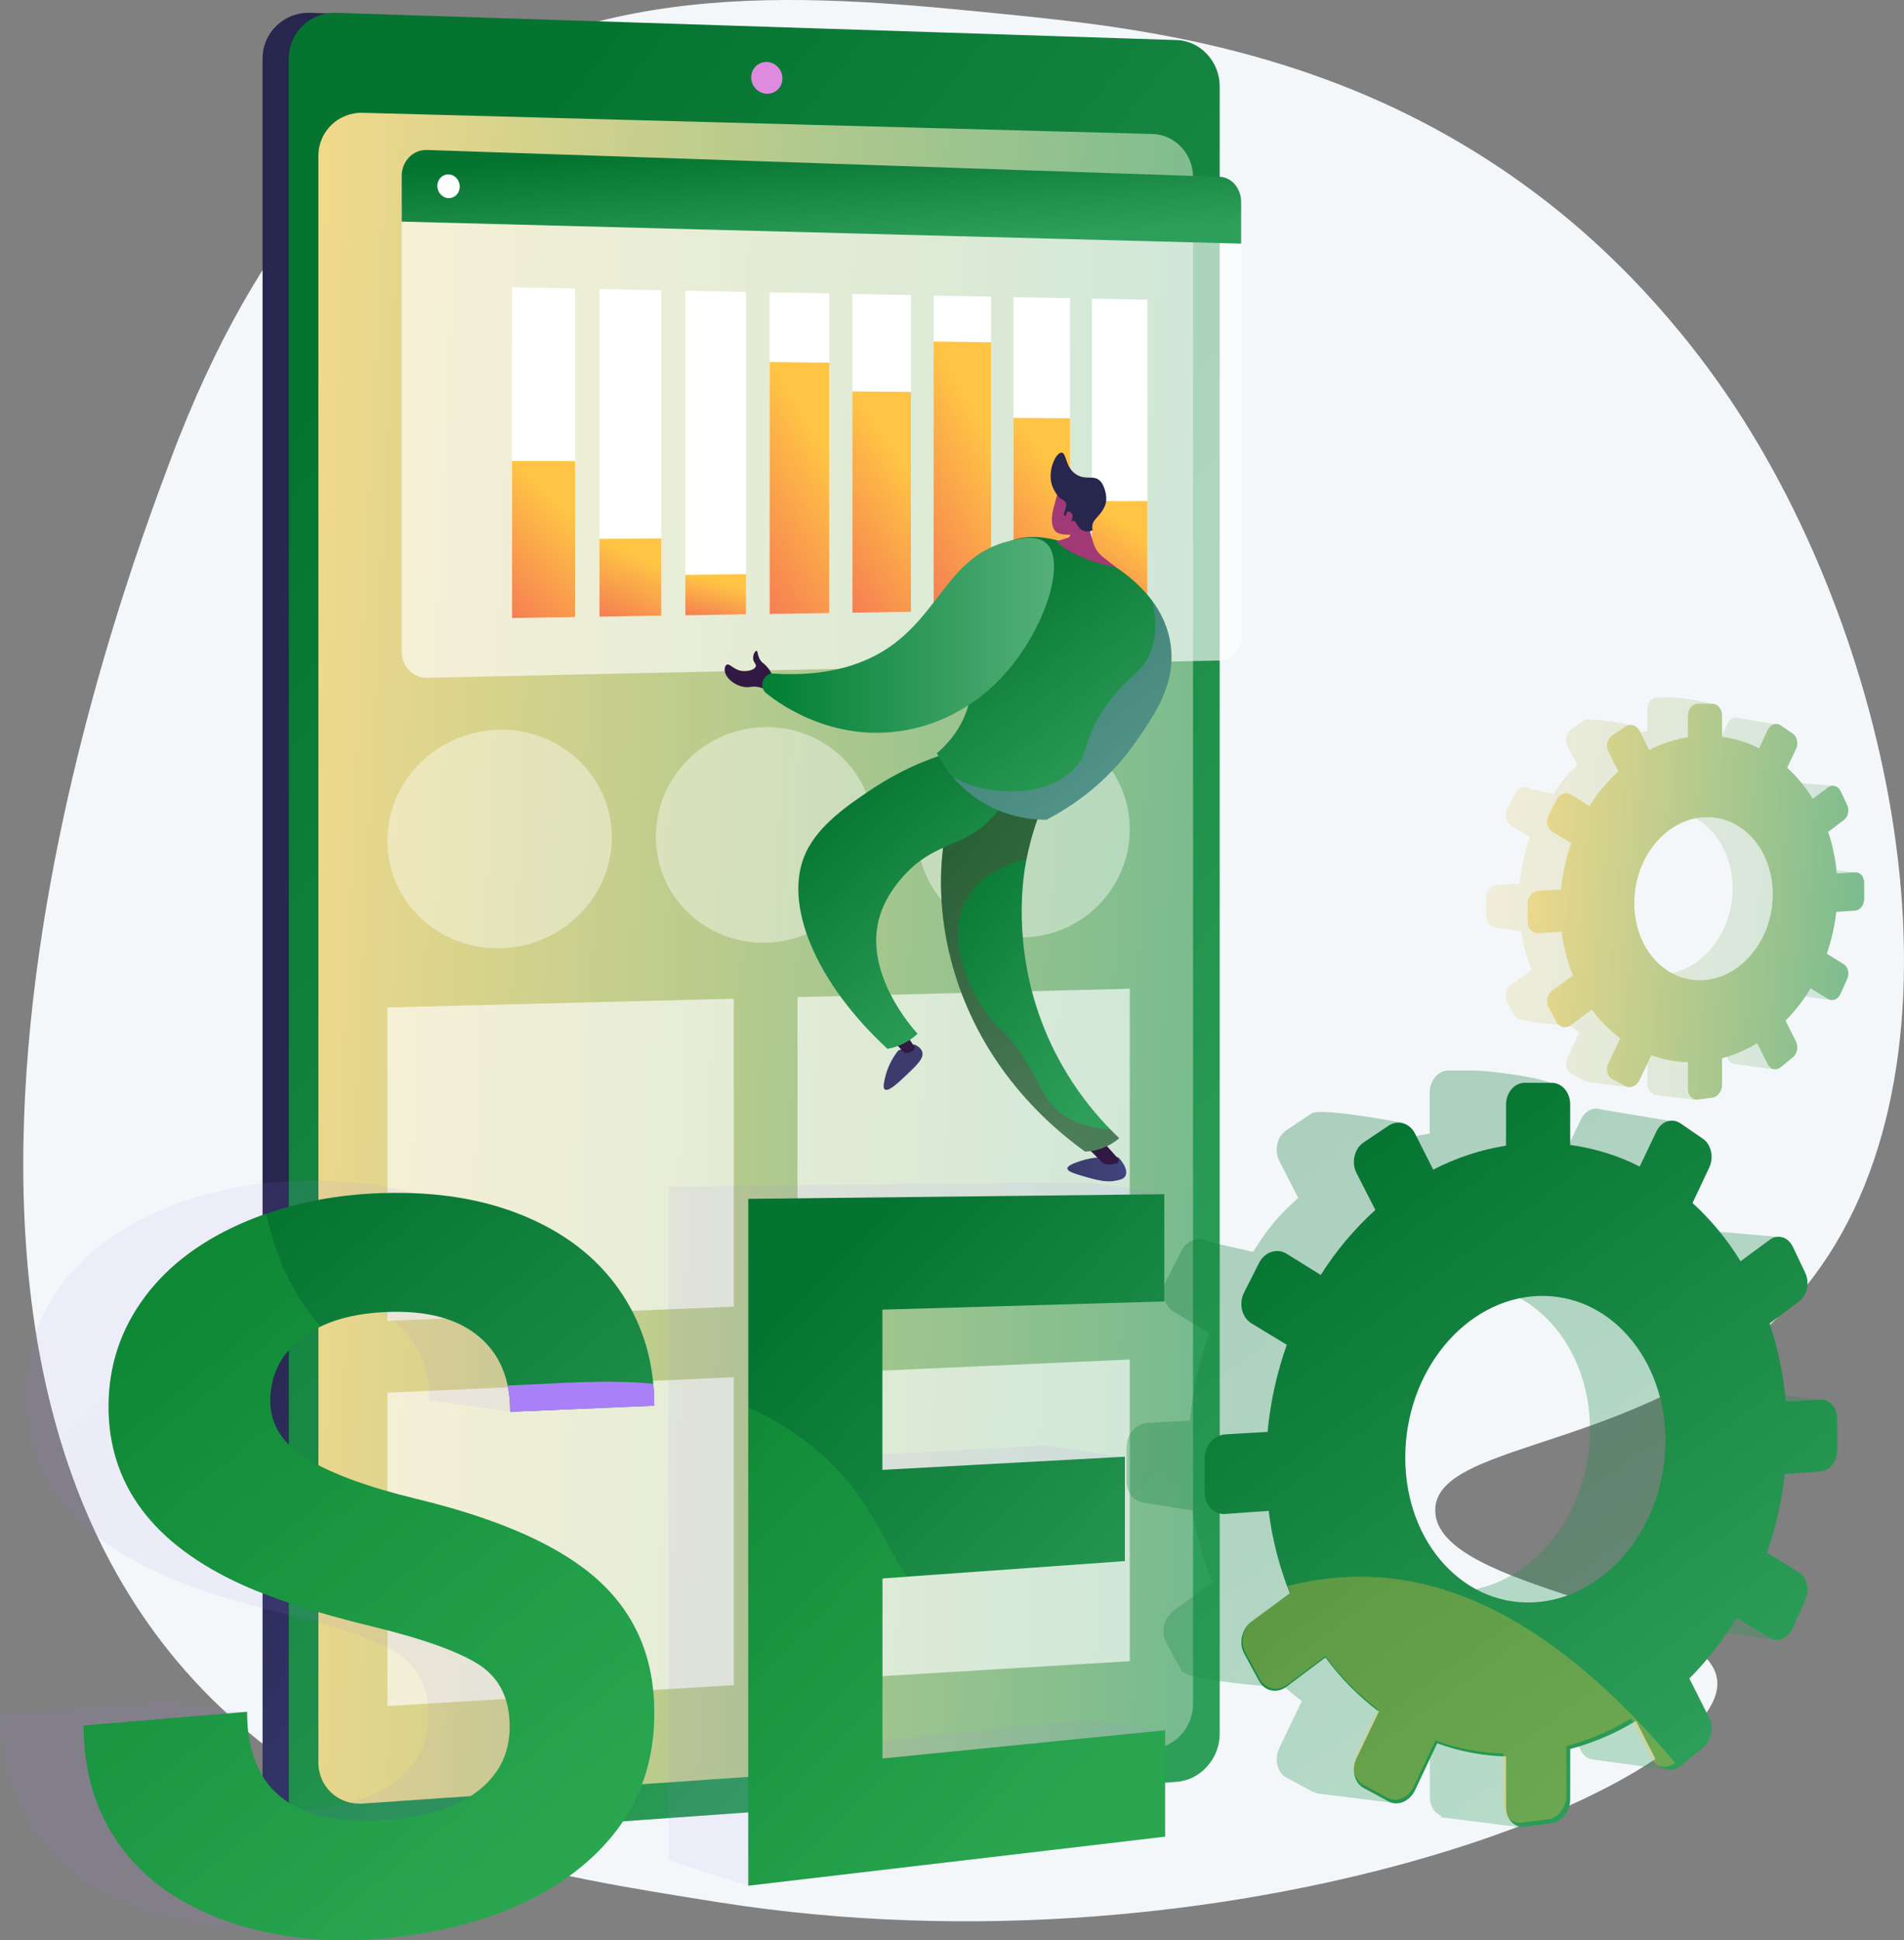 <svg fill="none" height="165" viewBox="0 0 162 165" width="162" xmlns="http://www.w3.org/2000/svg" xmlns:xlink="http://www.w3.org/1999/xlink"><rect x="0" y="0" width="162" height="165" fill="#808080" stroke="none"/><linearGradient id="a" gradientUnits="userSpaceOnUse" x1="116.767" x2="49.258" y1="127.799" y2="70.762"><stop offset="0" stop-color="#444b8c"/><stop offset="1" stop-color="#26264f"/></linearGradient><linearGradient id="b"><stop offset="0" stop-color="#067431"/><stop offset="1" stop-color="#2e9f5a"/></linearGradient><linearGradient id="c" gradientUnits="userSpaceOnUse" x1="43.014" x2="132.904" xlink:href="#b" y1="13.137" y2="85.521"/><linearGradient id="d"><stop offset="0" stop-color="#f8db8b"/><stop offset="1" stop-color="#68b790"/></linearGradient><linearGradient id="e" gradientUnits="userSpaceOnUse" x1="18.985" x2="113.824" xlink:href="#d" y1="77.314" y2="81.698"/><linearGradient id="f" gradientUnits="userSpaceOnUse" x1="109.689" x2="145.159" xlink:href="#b" y1="96.022" y2="147.846"/><linearGradient id="g" gradientUnits="userSpaceOnUse" x1="115.029" x2="150.866" xlink:href="#b" y1="96.984" y2="145.196"/><linearGradient id="h"><stop offset="0" stop-color="#aa80f9"/><stop offset="1" stop-color="#6165d7"/></linearGradient><linearGradient id="i" gradientUnits="userSpaceOnUse" x1="-13.789" x2="190.231" xlink:href="#h" y1="96.622" y2="283.301"/><linearGradient id="j" gradientUnits="userSpaceOnUse" x1="30825.4" x2="204423" xlink:href="#h" y1="97915.1" y2="211296"/><linearGradient id="k" gradientUnits="userSpaceOnUse" x1="18.425" x2="55.357" xlink:href="#b" y1="106.365" y2="150.979"/><linearGradient id="l" gradientUnits="userSpaceOnUse" x1="71.924" x2="106.667" xlink:href="#b" y1="106.111" y2="139.249"/><linearGradient id="m"><stop offset="0" stop-color="#ffc444"/><stop offset="1" stop-color="#f36f56"/></linearGradient><linearGradient id="n" gradientUnits="userSpaceOnUse" x1="58173.6" x2="110562" xlink:href="#m" y1="40758.6" y2="125856"/><linearGradient id="o"><stop offset=".01" stop-color="#baf09f"/><stop offset=".25" stop-color="#baf09f"/><stop offset=".71" stop-color="#20b63b"/><stop offset="1" stop-color="#20b63b"/></linearGradient><linearGradient id="p" gradientUnits="userSpaceOnUse" x1="-298535" x2="-297307" xlink:href="#o" y1="3071.44" y2="5299.53"/><linearGradient id="q" gradientUnits="userSpaceOnUse" x1="3340.24" x2="6657.28" xlink:href="#h" y1="3909.97" y2="18856.8"/><linearGradient id="r" gradientUnits="userSpaceOnUse" x1="-218020" x2="-217258" xlink:href="#o" y1="2073.57" y2="3607.42"/><linearGradient id="s" gradientUnits="userSpaceOnUse" x1="122.993" x2="163.105" xlink:href="#d" y1="75.425" y2="78.735"/><linearGradient id="t" gradientUnits="userSpaceOnUse" x1="126.853" x2="163.221" xlink:href="#d" y1="75.702" y2="78.465"/><linearGradient id="u" gradientUnits="userSpaceOnUse" x1="50.808" x2="51.469" xlink:href="#b" y1="13.369" y2="22.749"/><linearGradient id="v" gradientUnits="userSpaceOnUse" x1="47.734" x2="39.52" xlink:href="#m" y1="43.056" y2="51.545"/><linearGradient id="w" gradientUnits="userSpaceOnUse" x1="55.1" x2="51.859" xlink:href="#m" y1="47.708" y2="54.306"/><linearGradient id="x" gradientUnits="userSpaceOnUse" x1="62.33" x2="61.27" xlink:href="#m" y1="49.839" y2="53.866"/><linearGradient id="y" gradientUnits="userSpaceOnUse" x1="69.428" x2="57.708" xlink:href="#m" y1="36.965" y2="44.107"/><linearGradient id="z" gradientUnits="userSpaceOnUse" x1="76.399" x2="65.619" xlink:href="#m" y1="38.711" y2="46.055"/><linearGradient id="A" gradientUnits="userSpaceOnUse" x1="83.245" x2="71.329" xlink:href="#m" y1="35.659" y2="42.196"/><linearGradient id="B" gradientUnits="userSpaceOnUse" x1="89.97" x2="80.284" xlink:href="#m" y1="40.253" y2="47.58"/><linearGradient id="C" gradientUnits="userSpaceOnUse" x1="96.576" x2="91.143" xlink:href="#m" y1="45.255" y2="52.45"/><linearGradient id="D"><stop offset="0" stop-color="#40447e"/><stop offset="1" stop-color="#3c3b6b"/></linearGradient><linearGradient id="E" gradientUnits="userSpaceOnUse" x1="95.823" x2="90.818" xlink:href="#D" y1="99.44" y2="99.44"/><linearGradient id="F" gradientUnits="userSpaceOnUse" x1="-7381.75" x2="-7186.63" xlink:href="#D" y1="7610.41" y2="7610.41"/><linearGradient id="G"><stop offset="0" stop-color="#311944"/><stop offset="1" stop-color="#a03976"/></linearGradient><linearGradient id="H" gradientUnits="userSpaceOnUse" x1="93.38" x2="91.535" xlink:href="#G" y1="99.195" y2="102.979"/><linearGradient id="I" gradientUnits="userSpaceOnUse" x1="-3816.78" x2="-3887.38" xlink:href="#G" y1="2974.22" y2="3325.6"/><linearGradient id="J" gradientUnits="userSpaceOnUse" x1="83.592" x2="102.14" xlink:href="#b" y1="67.53" y2="81.029"/><linearGradient id="K" gradientUnits="userSpaceOnUse" x1="76.614" x2="89.567" y1="93.716" y2="80.888"><stop offset="0" stop-color="#ab316d"/><stop offset="1" stop-color="#792d3d"/></linearGradient><linearGradient id="L" gradientUnits="userSpaceOnUse" x1="72.152" x2="87.18" xlink:href="#b" y1="65.601" y2="82.464"/><linearGradient id="M" gradientUnits="userSpaceOnUse" x1="84.362" x2="98.068" xlink:href="#b" y1="47.531" y2="65.532"/><linearGradient id="N" gradientUnits="userSpaceOnUse" x1="-7882.89" x2="-8008.69" xlink:href="#G" y1="4622.26" y2="4466.61"/><linearGradient id="O" gradientUnits="userSpaceOnUse" x1="64.86" x2="89.681" y1="54.03" y2="54.03"><stop offset="0" stop-color="#007e33"/><stop offset="1" stop-color="#55b079"/></linearGradient><linearGradient id="P" gradientUnits="userSpaceOnUse" x1="44058.4" x2="46405.7" xlink:href="#h" y1="21016.5" y2="28270.7"/><linearGradient id="Q" gradientUnits="userSpaceOnUse" x1="-12715.8" x2="-12386" xlink:href="#G" y1="4721.76" y2="3999.45"/><linearGradient id="R" gradientUnits="userSpaceOnUse" x1="-8486.55" x2="-8017.99" xlink:href="#G" y1="5231.54" y2="4616.27"/><linearGradient id="S" gradientUnits="userSpaceOnUse" x1="-1468.09" x2="-1360.55" xlink:href="#G" y1="1196.12" y2="1080.35"/><clipPath id="T"><path d="m0 0h162v165h-162z"/></clipPath><g clip-path="url(#T)"><path d="m152.916 110.279c-11.557 13.241-30.845 11.935-30.802 18.176.047 6.892 23.562 8.053 24.001 14.54.595 8.79-41.29 25.694-85.014 18.772-15.064-2.385-29.327-4.688-41.631-15.912-33.721-30.758-9.027-95.869-5.002-106.646 7.955-21.3 17.805-28.167 20.854-30.308 15.859-11.138 34.108-9.308 50.404-7.674 12.339 1.237 30.817 3.343 47.685 17.386 2.877 2.395 9.222 8.086 14.94 17.115 13.892 21.935 20.033 56.83 4.565 74.551z" fill="#f4f7fa"/><path d="m101.63 7.34v140.199c0 2.096-1.776 2.615-3.792 2.758l-70.356 6.339-1.085.077c-2.229.159-4.057-1.522-4.057-3.735v-147.995c0-2.213 1.828-3.966 4.057-3.892l1.472.048 70.596 5.439c2.015.062 3.165-1.335 3.165.762z" fill="url(#a)"/><path d="m103.778 7.337v140.122c0 2.096-1.643 3.926-3.657 4.07l-71.494 5.099c-2.227.159-4.053-1.52-4.053-3.733v-147.914c0-2.21 1.826-3.963 4.053-3.89l71.494 2.317c2.014.063 3.657 1.833 3.657 3.929z" fill="url(#c)"/><path d="m101.508 15.047v129.881c0 1.958-1.537 3.665-3.423 3.796l-67.225 4.655c-2.07.143-3.768-1.425-3.768-3.484v-136.657c0-2.059 1.698-3.699 3.768-3.644l67.225 1.801c1.886.052 3.423 1.695 3.423 3.652z" fill="url(#e)"/><path d="m66.574 6.662c.002.175-.032.349-.098.51-.066.162-.165.308-.288.431s-.271.218-.433.282c-.162.064-.334.094-.508.088-.356-.013-.694-.165-.942-.425-.248-.259-.387-.605-.387-.965-.002-.175.032-.349.098-.511.067-.162.165-.309.289-.431.124-.123.272-.218.433-.282.162-.063.335-.093.508-.088.356.014.693.167.94.426s.386.604.387.964z" fill="#de8bdf"/><g fill="#fff"><path d="m62.432 111.12-29.468 1.209v-26.652l29.468-.744z" opacity=".64"/><path d="m96.126 109.737-28.274 1.16v-26.101l28.274-.714z" opacity=".64"/><path d="m62.432 143.306-29.468 1.781v-26.652l29.468-1.315z" opacity=".64"/><path d="m96.126 141.271-28.274 1.708v-26.101l28.274-1.263z" opacity=".64"/><g opacity=".64"><path d="m52.056 71.203c0 5.104-4.237 9.33-9.492 9.439-5.289.113-9.601-3.984-9.601-9.146 0-5.162 4.312-9.389 9.601-9.441 5.255-.052 9.492 4.044 9.492 9.148z" opacity=".64"/><path d="m74.385 70.859c0 5.036-4.124 9.204-9.239 9.311-5.147.107-9.344-3.933-9.344-9.025 0-5.092 4.196-9.262 9.344-9.312 5.115-.05 9.239 3.991 9.239 9.027z" opacity=".64"/><path d="m96.127 70.525c0 4.969-4.016 9.081-8.997 9.185-5.012.105-9.097-3.883-9.097-8.908 0-5.024 4.085-9.137 9.097-9.186 4.981-.049 8.997 3.939 8.997 8.909z" opacity=".64"/></g></g><path d="m146.181 137.538 1.059-2.356c.397-.883.161-1.943-.528-2.371l-2.742-1.699c.756-2.168 1.268-4.415 1.525-6.699l3.061-.216c.79-.057 1.427-.889 1.427-1.861v-2.584c0-.972-.637-1.723-1.427-1.677l-2.981.17c-.195-2.269-.659-4.507-1.383-6.664l2.52-1.887c.081-.061.156-.129.225-.204l.322.846 4.141-5.142-5.407-.466c-.105-.145-.239-.267-.392-.36-.154-.092-.324-.152-.501-.177-.321-.035-.643.055-.901.251l-2.49 1.828c-1.131-1.845-2.515-3.52-4.11-4.973l.188-.397 3.806.785.483-6.362-5.78-.963c-.665-.259-1.416.069-1.782.831l-1.437 2.991c-1.846-.927-.316-1.903-2.412-2.185l2.194-3.263c0-1.016-6.428-1.694-7.295-1.694h-2.324c-.88 0-1.595.836-1.595 1.866v3.494c-2.172.34-4.276 1.029-6.233 2.04l3.97-2.946s-6.993-1.338-7.789-.807l-2.127 1.417c-.806.537-1.082 1.712-.618 2.622l1.61 3.145c-1.762 1.587-2.511 2.498-3.845 4.59l-3.739-.85c-.826-.51-1.886-.165-2.366.779l-1.28 2.519c-.484.951-.196 2.134.639 2.64l3.014 1.825c-.853 2.397-1.406 4.892-1.646 7.428l-3.617.209c-.974.056-1.765.98-1.765 2.065v2.889c0 .984.652 1.75 1.499 1.833l4.111.664c.327 2.095.892 4.145 1.683 6.109l-3.276 2.404c-.836.614-1.122 1.833-.639 2.72l1.281 2.355c.48.882 8.098 1.42 8.098 1.42l-2.419-3.426c1.289 1.759 2.829 3.316 4.571 4.619l-1.908 3.976c-.465.97-.189 2.109.617 2.543l2.129 1.146c.131.07.272.118.418.143l-.008.04 6.639.826.649-5.058c.779.12 1.565.192 2.353.214v4.328c0 .77.399 1.378.967 1.591l-.03.127 6.568.831.131-8.205c1.205-.464 2.367-1.035 3.472-1.706l1.754 3.426c.217.425.573.68.964.741l6.356.872-2.176-6.049-.879.272-1.449-2.868c1.546-1.557 2.9-3.296 4.033-5.18l2.836 1.717c.697.419 1.583.04 1.984-.85zm-21.781-2.217c-6.224.56-11.385-4.953-11.385-12.327s5.162-13.541 11.385-13.772c6.07-.224 10.882 5.312 10.882 12.359 0 7.048-4.813 13.194-10.882 13.74zm26.579-14.158 4.306-2.058-4.306-.528zm-5.286 17.563 4.926.671.72-1.695-4.082-2.504z" fill="url(#f)" opacity=".3"/><path d="m154.904 119.029-2.964.17c-.194-2.262-.656-4.493-1.376-6.644l2.506-1.884c.686-.515.92-1.602.525-2.432l-1.053-2.213c-.397-.834-1.28-1.1-1.972-.59l-2.476 1.823c-1.124-1.839-2.5-3.508-4.087-4.957l1.425-3.014c.409-.865.168-1.959-.543-2.447l-1.896-1.303c-.717-.493-1.637-.19-2.054.68l-1.428 2.984c-1.857-.937-3.855-1.557-5.912-1.833v-3.445c0-1.016-.698-1.84-1.561-1.84h-2.312c-.875 0-1.586.833-1.586 1.862v3.484c-2.16.341-4.252 1.03-6.197 2.04l-1.544-3.065c-.454-.901-1.461-1.204-2.252-.675l-2.116 1.416c-.8.535-1.075 1.707-.612 2.614l1.6 3.135c-1.788 1.623-3.35 3.483-4.644 5.529l-2.896-1.8c-.821-.509-1.875-.163-2.352.778l-1.274 2.513c-.481.949-.195 2.128.636 2.632l2.997 1.818c-.849 2.391-1.398 4.879-1.637 7.407l-3.595.21c-.968.057-1.756.978-1.756 2.06v2.875c0 1.082.786 1.902 1.756 1.833l3.691-.264c.295 2.406.9 4.763 1.801 7.01l-3.257 2.399c-.831.611-1.117 1.828-.636 2.714l1.274 2.347c.477.88 1.531 1.09 2.352.473l3.294-2.475c1.281 1.753 2.813 3.305 4.545 4.604l-1.898 3.966c-.463.967-.188 2.103.612 2.534l2.116 1.142c.791.428 1.796-.006 2.253-.966l1.882-3.98c1.881.687 3.859 1.065 5.859 1.118v4.316c0 1.027.711 1.769 1.585 1.656l2.312-.299c.863-.113 1.561-1.026 1.561-2.039v-4.268c1.97-.522 3.855-1.329 5.597-2.395l1.743 3.415c.417.816 1.337.999 2.054.413l1.896-1.552c.709-.58.954-1.706.543-2.517l-1.692-3.359c1.537-1.553 2.883-3.288 4.009-5.166l2.821 1.711c.693.42 1.575.04 1.972-.847l1.053-2.349c.393-.881.161-1.938-.524-2.364l-2.728-1.695c.752-2.162 1.261-4.403 1.516-6.68l3.044-.218c.785-.056 1.418-.886 1.418-1.856v-2.576c.001-.972-.633-1.72-1.418-1.674zm-24.02 17.209c-6.187.56-11.319-4.935-11.319-12.287 0-7.353 5.132-13.506 11.319-13.737 6.036-.227 10.82 5.291 10.82 12.319s-4.784 13.158-10.82 13.705z" fill="url(#g)"/><g opacity=".3"><path d="m36.468 145.941c0-2.364-.844-4.112-2.532-5.244-1.701-1.139-4.787-2.252-9.304-3.348-4.588-1.112-8.272-2.287-11.015-3.518-7.609-3.429-11.486-8.523-11.486-15.216 0-3.479 1.041-6.606 3.123-9.383 2.064-2.752 5.004-4.91 8.794-6.472 3.741-1.542 7.88-2.332 12.417-2.37 4.489-.042 8.438.704 11.846 2.24 3.375 1.51 5.976 3.656 7.803 6.437 1.821 2.762-2.656 7.436-2.656 11.01l-6.947-1.007c0-2.781-.886-4.916-2.659-6.405-1.786-1.501-4.315-2.21-7.604-2.124-3.21.086-5.73.818-7.54 2.202-1.822 1.392-2.734 3.185-2.737 5.377 0 2.046 1.068 3.709 3.205 4.989 2.118 1.269 5.208 2.393 9.24 3.367 7.281 1.751 12.472 4.085 15.681 7.012 3.173 2.896 4.755 6.652 4.746 11.271 0 5.143-1.924 9.38-5.811 12.747-3.942 3.412-9.335 5.538-16.262 6.357-4.906.579-9.442.225-13.606-1.063-4.216-1.313-7.473-3.421-9.736-6.328-2.282-2.928-3.424-6.481-3.427-10.658l13.98-1.167 7.07 1.016s-1.523 8.874 5.72 8.142c3.083-.311 5.467-1.161 7.168-2.547 1.689-1.377 2.533-3.149 2.53-5.317z" fill="url(#i)" opacity=".3"/><path d="m95.717 123.945-27.349 9.348v15.365l24.194-2.401 6.622.963-35.528 13.134-6.765-2.122v-57.32l35.604-.383 6.565.963-30.691 8.871v13.671l20.752-1.115z" fill="url(#j)" opacity=".3"/></g><path d="m43.37 146.857c0-2.356-.839-4.099-2.517-5.226-1.691-1.134-4.758-2.245-9.249-3.335-4.56-1.107-8.223-2.277-10.949-3.504-7.565-3.415-11.419-8.489-11.419-15.165 0-3.468 1.035-6.587 3.104-9.356 2.052-2.745 4.974-4.897 8.741-6.458 3.719-1.54 7.834-2.33 12.345-2.369 4.462-.044 8.387.698 11.776 2.227 3.355 1.507 5.941 3.645 7.756 6.416 1.811 2.753 2.715 5.905 2.712 9.455l-12.258.522c0-2.773-.881-4.901-2.644-6.385-1.775-1.496-4.289-2.202-7.559-2.114-3.191.087-5.695.818-7.495 2.199-1.811 1.389-2.718 3.176-2.72 5.361 0 2.04 1.062 3.698 3.186 4.974 2.105 1.264 5.177 2.383 9.184 3.353 7.239 1.741 12.398 4.067 15.588 6.984 3.154 2.886 4.718 6.622 4.718 11.235 0 5.128-1.912 9.353-5.776 12.71-3.918 3.403-9.28 5.524-16.165 6.345-4.879.581-9.386.23-13.524-1.052-4.191-1.308-7.428-3.408-9.678-6.305-2.267-2.919-3.402-6.46-3.406-10.625l13.897-1.168c0 6.945 4.298 9.981 12.712 9.125 3.064-.312 5.434-1.161 7.127-2.542 1.675-1.373 2.512-3.141 2.512-5.302z" fill="url(#k)"/><path d="m95.71 132.758-20.631 1.473v15.32l24.053-2.404v9.044l-35.464 4.169v-58.407l35.395-.396v9.121l-23.985.696v13.626l20.631-1.12z" fill="url(#l)"/><path d="m116.345 134.09c-2.417-.063-4.661.255-6.782.786.074.195.147.389.225.581l-3.208 2.362c-.819.603-1.1 1.801-.627 2.673l1.255 2.312c.47.866 1.507 1.073 2.316.466l3.244-2.436c1.262 1.725 2.77 3.253 4.475 4.532l-1.869 3.905c-.456.952-.185 2.071.603 2.496l2.083 1.125c.78.42 1.772-.007 2.219-.952l1.852-3.92c1.852.677 3.8 1.049 5.77 1.102v4.249c0 1.013.7 1.742 1.562 1.631l2.276-.294c.85-.11 1.537-1.01 1.537-2.011v-4.203c1.941-.514 3.797-1.309 5.512-2.359l1.717 3.364c.41.802 1.314.983 2.021.409-10.526-12.5-19.477-15.64-26.181-15.818z" fill="url(#n)" opacity=".3"/><path d="m21.082 103.815c-3.767 1.559-6.689 3.712-8.743 6.454-2.067 2.764-3.101 5.883-3.104 9.356 0 6.673 3.854 11.75 11.417 15.165 2.727 1.227 6.389 2.396 10.949 3.504 4.489 1.09 7.558 2.199 9.249 3.334 1.68 1.129 2.519 2.872 2.517 5.227 0 2.163-.839 3.931-2.517 5.303-1.691 1.381-4.06 2.23-7.127 2.541-8.414.856-12.712-2.179-12.712-9.125l-13.89 1.171c0 4.159 1.135 7.7 3.406 10.624 2.25 2.898 5.486 4.998 9.678 6.306 4.132 1.289 8.64 1.64 13.524 1.052 6.885-.819 12.246-2.941 16.165-6.346 3.864-3.356 5.776-7.582 5.776-12.71 0-4.612-1.563-8.349-4.718-11.234-3.19-2.917-8.35-5.243-15.588-6.985-4.008-.969-7.079-2.088-9.184-3.353-2.12-1.274-3.183-2.932-3.186-4.973 0-2.183.907-3.97 2.72-5.362.492-.374 1.022-.696 1.581-.959-1.887-2.054-3.627-5.056-4.668-9.578-.522.183-1.037.379-1.545.588z" fill="url(#p)" opacity=".3"/><path d="m43.188 117.83c.152.736.228 1.485.224 2.236l12.258-.522c0-.635-.029-1.257-.088-1.866-4.251-.402-8.431.013-12.395.152z" fill="url(#q)"/><path d="m67.929 122.116c-1.335-.95-2.763-1.761-4.26-2.419v40.665l35.465-4.169v-9.044l-24.053 2.404v-15.318l2.076-.148c-2.318-3.469-3.434-7.864-9.227-11.971z" fill="url(#r)" opacity=".3"/><path d="m153.217 84.037.561-1.254c.212-.47.086-1.034-.28-1.261l-1.459-.906c.402-1.154.674-2.349.811-3.564l1.627-.113c.42-.029.76-.473.76-.99v-1.375c0-.517-.337-.917-.76-.892l-1.586.092c-.104-1.208-.351-2.398-.736-3.546l1.341-1.005c.043-.032.082-.069.118-.109l.172.453 2.203-2.735-2.876-.248c-.057-.077-.128-.142-.21-.19s-.172-.08-.266-.093c-.171-.019-.342.029-.479.134l-1.325.972c-.603-.982-1.34-1.873-2.189-2.646l.1-.21 2.025.417.257-3.385-3.075-.51c-.354-.138-.754.037-.949.442l-.764 1.592c-.983-.493-.168-1.012-1.285-1.163l1.168-1.736c0-.541-3.42-.901-3.882-.901h-1.229c-.468 0-.849.445-.849.993v1.859c-1.155.182-2.275.549-3.316 1.087l2.112-1.567s-3.721-.712-4.144-.429l-1.132.755c-.428.283-.575.911-.328 1.395l.856 1.674c-.937.843-1.336 1.329-2.045 2.442l-1.99-.453c-.439-.273-1.003-.087-1.259.415l-.681 1.341c-.257.506-.105 1.133.34 1.405l1.604.971c-.454 1.275-.749 2.603-.876 3.952l-1.925.113c-.518.03-.939.522-.939 1.099v1.534c0 .523.347.931.798.975l2.188.353c.174 1.115.474 2.205.895 3.25l-1.744 1.279c-.444.326-.597.976-.34 1.448l.682 1.253c.255.47 4.309.755 4.309.755l-1.287-1.823c.686.936 1.505 1.765 2.432 2.458l-1.016 2.116c-.248.516-.101 1.122.327 1.353l1.133.61c.07.037.146.063.224.076l-.004.022 3.535.44.346-2.692c.414.064.832.102 1.252.113v2.303c0 .41.212.733.514.846l-.016.067 3.5.441.07-4.366c.642-.246 1.26-.55 1.848-.906l.933 1.823c.048.103.12.192.209.261s.194.115.304.135l3.383.462-1.158-3.219-.468.145-.771-1.526c.822-.828 1.543-1.754 2.146-2.756l1.509.914c.361.208.833.006 1.046-.464zm-11.59-1.183c-3.311.297-6.06-2.636-6.06-6.559s2.749-7.206 6.06-7.329c3.23-.119 5.791 2.826 5.791 6.576s-2.561 7.021-5.791 7.312zm14.141-7.535 2.291-1.095-2.291-.283zm-2.813 9.348 2.622.357.382-.903-2.169-1.332z" fill="url(#s)" opacity=".3"/><path d="m157.859 74.186-1.578.092c-.103-1.204-.348-2.391-.732-3.535l1.334-1.002c.365-.274.489-.853.28-1.294l-.561-1.177c-.211-.444-.681-.585-1.049-.314l-1.318.971c-.598-.978-1.33-1.867-2.174-2.638l.758-1.603c.218-.46.089-1.042-.289-1.303l-1.01-.695c-.382-.263-.871-.102-1.093.361l-.759 1.586c-.989-.498-2.052-.828-3.147-.976v-1.833c0-.54-.371-.979-.83-.979h-1.23c-.465 0-.842.444-.842.99v1.854c-1.149.182-2.263.548-3.297 1.085l-.822-1.631c-.241-.479-.777-.641-1.198-.359l-1.126.754c-.426.283-.572.906-.325 1.391l.848 1.671c-.951.864-1.781 1.854-2.469 2.943l-1.541-.958c-.437-.271-.998-.087-1.251.414l-.678 1.337c-.255.504-.104 1.133.337 1.4l1.594.967c-.451 1.272-.744 2.596-.871 3.942l-1.913.113c-.515.03-.934.521-.934 1.096v1.53c0 .576.419 1.012.934.975l1.964-.14c.157 1.28.479 2.534.958 3.73l-1.733 1.276c-.442.325-.594.973-.337 1.444l.678 1.246c.254.469.815.58 1.251.252l1.754-1.317c.681.933 1.496 1.758 2.417 2.45l-1.01 2.11c-.246.514-.1 1.119.326 1.348l1.126.608c.42.227.957-.004 1.198-.514l1.002-2.118c1.001.366 2.053.567 3.117.595v2.296c0 .547.379.942.842.882l1.23-.159c.459-.057.83-.546.83-1.087v-2.271c1.049-.278 2.052-.707 2.979-1.274l.927 1.817c.222.434.711.532 1.093.22l1.01-.826c.378-.309.505-.906.289-1.34l-.898-1.787c.818-.827 1.534-1.75 2.132-2.749l1.502.91c.368.223.837.021 1.049-.45l.561-1.25c.21-.469.085-1.032-.281-1.258l-1.452-.902c.401-1.15.671-2.342.807-3.554l1.62-.113c.418-.03.755-.472.755-.988v-1.371c0-.518-.337-.916-.754-.892zm-12.781 9.157c-3.293.298-6.023-2.626-6.023-6.538 0-3.912 2.73-7.186 6.023-7.309 3.212-.12 5.757 2.816 5.757 6.555 0 3.739-2.545 7.001-5.757 7.292z" fill="url(#t)"/><path d="m34.18 17.493v37.916c0 1.259.967 2.258 2.156 2.232l67.462-1.473c.996-.022 1.801-.969 1.801-2.117v-34.561z" fill="#fff" opacity=".64"/><path d="m103.798 15.04-67.462-2.287c-1.189-.04-2.156.947-2.156 2.206v3.885l71.422 1.876v-3.542c0-1.148-.808-2.105-1.804-2.139z" fill="url(#u)"/><path d="m39.117 15.869c0 .556-.425.995-.951.98-.525-.015-.954-.48-.954-1.037s.427-.996.954-.98c.527.017.951.48.951 1.037z" fill="#fff"/><path d="m48.926 52.475-5.363.084v-28.126l5.363.105z" fill="#fff"/><path d="m48.926 52.475-5.363.084v-13.353l5.363.006z" fill="url(#v)"/><path d="m56.27 52.36-5.264.083v-27.864l5.264.102z" fill="#fff"/><path d="m56.27 52.36-5.264.083v-6.615l5.264-.038z" fill="url(#w)"/><path d="m63.478 52.248-5.168.081v-27.607l5.168.101z" fill="#fff"/><path d="m63.478 52.247-5.168.081v-3.441l5.168-.058z" fill="url(#x)"/><path d="m70.556 52.137-5.074.079v-27.355l5.074.099z" fill="#fff"/><path d="m70.556 52.137-5.074.079v-21.429l5.074.061z" fill="url(#y)"/><path d="m77.507 52.028-4.983.078v-27.106l4.983.097z" fill="#fff"/><path d="m77.507 52.028-4.983.078v-18.821l4.983.044z" fill="url(#z)"/><path d="m84.332 51.921-4.894.076v-26.863l4.894.096z" fill="#fff"/><path d="m84.332 51.921-4.894.076v-22.957l4.894.071z" fill="url(#A)"/><path d="m91.038 51.816-4.808.075v-26.624l4.808.094z" fill="#fff"/><path d="m91.038 51.816-4.808.075v-16.353l4.808.028z" fill="url(#B)"/><path d="m97.626 51.713-4.723.074v-26.389l4.723.092z" fill="#fff"/><path d="m97.626 51.713-4.723.074v-9.161l4.723-.016z" fill="url(#C)"/><path d="m95.142 98.416c.581.592.816 1.227.605 1.599-.146.258-.468.325-.822.393-.558.108-1.139.079-2.334-.262-1.116-.318-1.772-.505-1.773-.776 0-.253.573-.453 1.077-.623.57-.195 1.164-.306 1.765-.331z" fill="url(#E)"/><path d="m77.785 88.818c.262.113.597.316.687.648.141.525-.415 1.066-1.303 1.912-.667.634-1.567 1.49-1.88 1.274-.192-.132-.079-.608.027-1.051.127-.533.408-1.36 1.104-2.262z" fill="url(#F)"/><path d="m93.867 97.112 1.25 1.399c.03.033.051.073.061.116.01.043.009.089-.003.131-.012.043-.035.082-.066.113-.031.031-.07.054-.112.066-.273.078-.655.14-1.006.04-.077-.024-.146-.067-.202-.125l-1.248-1.23z" fill="url(#H)"/><path d="m77.095 87.973.673.98c.023.033.038.07.045.109s.006.08-.003.118c-.009.039-.026.075-.051.107-.024.032-.054.058-.089.077-.107.061-.218.113-.333.155-.095.036-.199.042-.298.017-.099-.025-.188-.079-.255-.156l-.73-.831z" fill="url(#I)"/><path d="m89.197 67.433c-.867 1.825-1.499 3.755-1.881 5.742-.197 1.027-1.119 6.194.863 12.422 1.845 5.796 5.242 9.485 7.049 11.195-.814.697-1.837 1.098-2.904 1.138-5.52-3.978-8.197-8.486-9.412-10.938-4.1-8.276-3.071-16.401-1.279-19.836.588-1.129 1.253-1.739 2.006-2.011 2.416-.873 5.218 1.938 5.559 2.288z" fill="url(#J)"/><path d="m81.633 67.156c.588-1.129 1.253-1.739 2.006-2.011 2.416-.873 5.219 1.938 5.559 2.288-.851 1.795-1.476 3.69-1.86 5.642-1.688.401-4.046 1.351-5.196 3.598-1.859 3.635.814 7.989 1.369 8.895 1.22 1.989 1.96 1.803 3.763 4.663 1.362 2.16 1.466 3.101 2.651 4.145 1.393 1.228 3.134 1.586 4.539 1.666.276.283.532.534.763.752-.814.697-1.837 1.098-2.904 1.138-5.52-3.979-8.197-8.486-9.412-10.939-4.1-8.276-3.071-16.401-1.279-19.836z" fill="url(#K)" opacity=".3"/><path d="m86.074 67.131c-.43.888-.992 1.703-1.668 2.418-2.167 2.281-4.192 2.065-6.487 3.944-.281.232-2.316 1.934-3.067 4.419-1.445 4.78 2.755 9.493 3.22 10.001-.713.668-1.602 1.113-2.561 1.283-6.022-5.552-8.964-12.287-6.958-16.661 1.093-2.386 3.68-4.121 5.592-5.402 2.456-1.642 5.181-2.831 8.049-3.513z" fill="url(#L)"/><path d="m82.482 54.451c-.091 2.688.526 4.079-.337 6.276-.621 1.577-1.651 2.663-2.432 3.334.818 1.587 2.023 2.937 3.502 3.924 2.442 1.622 4.871 1.731 5.825 1.722 2.02-1.049 5.085-3.028 7.545-6.55 1.667-2.388 3.498-5.01 3.014-8.352-.617-4.249-4.512-6.516-5.617-7.157-.73-.423-5.749-3.347-8.819-1.198-2.467 1.728-2.611 5.991-2.681 8.002z" fill="url(#M)"/><path d="m65.7 57.502c-.081-.434-.388-.749-.564-.928-.204-.208-.246-.175-.379-.346-.337-.428-.254-.87-.383-.885-.112-.013-.309.305-.295.635.015.368.281.478.231.68-.071.287-.702.496-1.262.389-.649-.124-.965-.651-1.219-.518-.184.097-.172.444-.168.475.029.651.89 1.335 1.732 1.425.484.052.666-.126 1.24.022.381.097.514.231.705.151.309-.128.438-.684.361-1.1z" fill="url(#N)"/><path d="m65.607 57.272c5.185.363 8.282-1 10.149-2.303 4.235-2.958 5.066-7.659 9.978-8.924.898-.231 2.456-.632 3.307.17 1.769 1.673-.317 7.803-3.991 11.571-.811.832-3.734 3.743-8.559 4.4-6.185.845-10.618-2.678-11.384-3.306-.119-.134-.2-.297-.233-.473s-.019-.358.042-.527c.177-.477.653-.6.692-.609z" fill="url(#O)"/><path d="m91.265 65.504c1.459-1.397.769-2.262 2.566-5.066 1.831-2.857 3.148-2.909 3.991-4.836.436-.996.705-2.427.224-4.483.74 1.006 1.342 2.226 1.553 3.683.484 3.343-1.347 5.964-3.014 8.352-2.46 3.522-5.524 5.501-7.545 6.55-.954.009-3.383-.1-5.825-1.722-.805-.535-1.532-1.182-2.159-1.921.822.459 1.706.795 2.624.995.487.109 4.907 1.007 7.583-1.552z" fill="url(#P)" opacity=".3"/><path d="m92.604 44.74.422 1.441c.136.461.41.868.786 1.164l1.122.886s-3.419-.58-5.054-2.188l.998-.318c.051-.016.096-.049.127-.092s.049-.096.049-.151v-1.059z" fill="url(#Q)"/><path d="m91.375 45.468c-.163-.037-1.343.158-1.678-.414-.455-.778 0-2.02.044-2.21.191-.803.263-.925.41-1.095l.209-.223.027-.019c.145-.101.687-.265.805-.271.374-.019 1.135 1.335 1.571 3.422.035.075.07.149.105.227.09.195-1.482.659-1.492.584z" fill="url(#R)"/><path d="m89.471 41.136c.168.637.648 1.237.828 1.303.108.047.208.112.295.191.021.019.04.041.056.066.244.364-.264 1.007-.094 1.154.123.107.505-.184.588-.084.083.099-.225.409-.135.521.066.084.263-.062.441.047.089.057.084.118.216.322.069.108.147.209.235.303.317.316.971.283 1.05.104.022-.05-.016-.078-.019-.227.002-.106.017-.211.047-.312.071-.249.337-.485.591-.793.466-.575.528-.974.543-1.108.006-.048.007-.083.008-.108.026-.51-.155-1.201-.477-1.569-.538-.616-1.24-.066-2.073-.596-.961-.612-.81-1.843-1.247-1.856-.483-.015-1.169 1.464-.854 2.642z" fill="#26264f"/><path d="m90.745 43.641c.098-.256.423-.128.498.15.075.277-.112.638-.388.653-.276.015-.241-.456-.109-.802z" fill="url(#S)"/></g></svg>